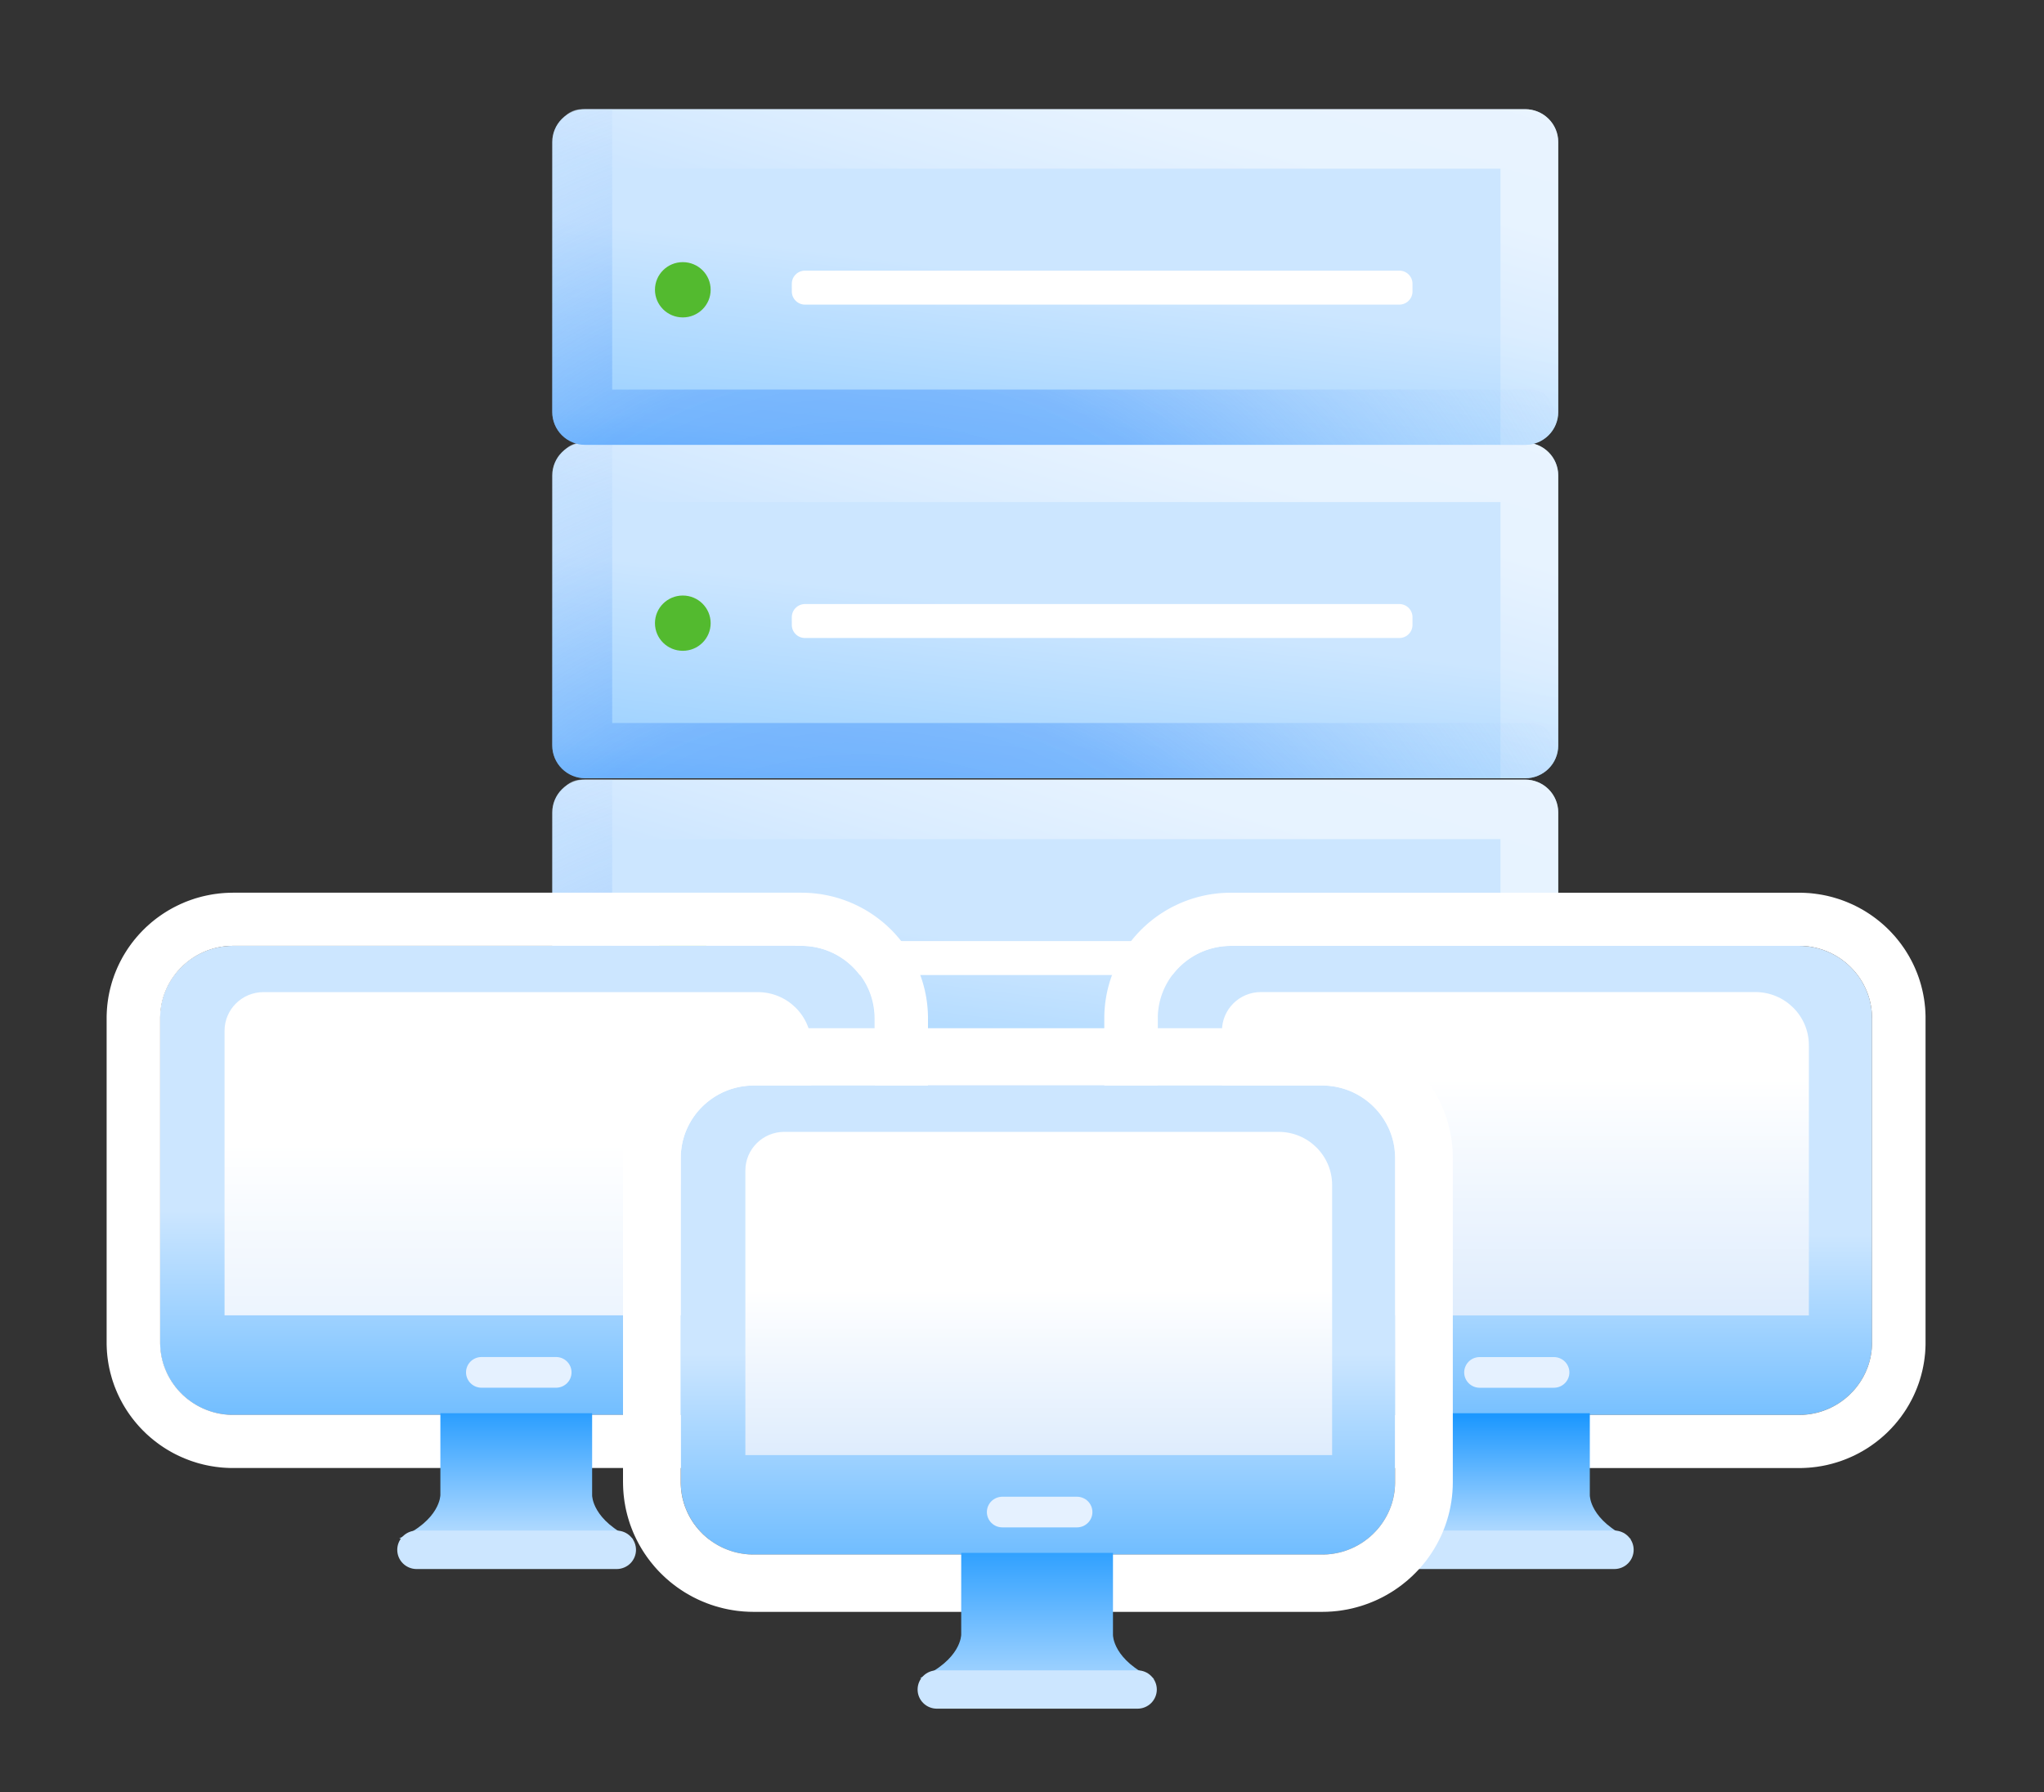 <svg width="65" height="57" viewBox="0 0 65 57" fill="none" xmlns="http://www.w3.org/2000/svg">
<rect x="0" y="0" width="65" height="57" fill="#333333" stroke="none"/>
<path fill-rule="evenodd" clip-rule="evenodd" d="M49.553 25.837C49.553 25.561 49.442 25.296 49.245 25.1C49.049 24.905 48.782 24.795 48.504 24.795H18.612C18.334 24.795 18.067 24.905 17.87 25.1C17.673 25.296 17.563 25.561 17.562 25.837V34.428C17.563 34.705 17.673 34.97 17.87 35.165C18.067 35.36 18.334 35.47 18.612 35.47H48.504C48.782 35.47 49.049 35.36 49.245 35.165C49.442 34.97 49.553 34.705 49.553 34.428V25.837V25.837Z" fill="url(#paint0_linear_3990_23914)"/>
<path fill-rule="evenodd" clip-rule="evenodd" d="M47.716 35.47V26.687H18.5C18.305 26.686 18.119 26.61 17.981 26.473C17.843 26.336 17.766 26.151 17.766 25.957V25.524C17.766 25.331 17.843 25.145 17.981 25.009C18.119 24.872 18.305 24.795 18.5 24.795H48.5C48.755 24.795 49.002 24.888 49.193 25.055C49.385 25.222 49.508 25.453 49.541 25.704L49.543 25.717L49.544 25.73L49.545 25.744L49.546 25.757L49.547 25.77L49.548 25.783L49.549 25.797L49.549 25.81L49.549 25.823L49.55 25.837V34.428C49.549 34.705 49.439 34.97 49.242 35.165C49.045 35.36 48.778 35.47 48.5 35.47H47.716V35.47Z" fill="url(#paint1_linear_3990_23914)"/>
<path d="M21.713 31.417C22.203 31.417 22.599 31.023 22.599 30.538C22.599 30.053 22.203 29.659 21.713 29.659C21.224 29.659 20.828 30.053 20.828 30.538C20.828 31.023 21.224 31.417 21.713 31.417Z" fill="#53BA2F"/>
<path fill-rule="evenodd" clip-rule="evenodd" d="M44.918 30.346C44.918 30.235 44.874 30.13 44.795 30.051C44.717 29.973 44.61 29.929 44.498 29.929H25.599C25.488 29.929 25.381 29.973 25.303 30.051C25.224 30.13 25.18 30.235 25.18 30.346V30.593C25.18 30.704 25.224 30.81 25.303 30.888C25.381 30.966 25.488 31.01 25.599 31.01H44.498C44.61 31.01 44.717 30.966 44.795 30.888C44.874 30.81 44.918 30.704 44.918 30.593V30.346Z" fill="white"/>
<path fill-rule="evenodd" clip-rule="evenodd" d="M18.612 24.795H19.468V33.712H48.681C48.875 33.712 49.062 33.789 49.2 33.926C49.338 34.063 49.415 34.248 49.415 34.441V34.878C49.415 34.902 49.414 34.927 49.412 34.951C49.319 35.109 49.187 35.24 49.028 35.331C48.868 35.422 48.688 35.47 48.504 35.47H18.612C18.334 35.47 18.067 35.36 17.87 35.165C17.673 34.97 17.563 34.705 17.562 34.428V25.837C17.563 25.561 17.673 25.296 17.87 25.1C18.067 24.905 18.334 24.795 18.612 24.795V24.795Z" fill="url(#paint2_radial_3990_23914)"/>
<path fill-rule="evenodd" clip-rule="evenodd" d="M49.553 15.118C49.553 14.842 49.442 14.577 49.245 14.382C49.049 14.186 48.782 14.076 48.504 14.076H18.612C18.334 14.076 18.067 14.186 17.87 14.382C17.673 14.577 17.563 14.842 17.562 15.118V23.71C17.563 23.986 17.673 24.251 17.87 24.446C18.067 24.642 18.334 24.751 18.612 24.752H48.504C48.782 24.751 49.049 24.642 49.245 24.446C49.442 24.251 49.553 23.986 49.553 23.71V15.118Z" fill="url(#paint3_linear_3990_23914)"/>
<path fill-rule="evenodd" clip-rule="evenodd" d="M47.716 24.752V15.968H18.5C18.305 15.968 18.119 15.891 17.981 15.754C17.843 15.617 17.766 15.432 17.766 15.239V14.806C17.766 14.612 17.843 14.427 17.981 14.29C18.119 14.153 18.305 14.076 18.5 14.076H48.5C48.755 14.077 49.002 14.169 49.193 14.336C49.385 14.504 49.508 14.734 49.541 14.986L49.543 14.999L49.544 15.012L49.545 15.025L49.546 15.038L49.547 15.051L49.548 15.065L49.549 15.078L49.549 15.091L49.549 15.105L49.55 15.118V23.71C49.549 23.986 49.439 24.251 49.242 24.446C49.045 24.642 48.778 24.751 48.5 24.752H47.716V24.752Z" fill="url(#paint4_linear_3990_23914)"/>
<path d="M21.713 20.698C22.203 20.698 22.599 20.305 22.599 19.819C22.599 19.334 22.203 18.94 21.713 18.94C21.224 18.94 20.828 19.334 20.828 19.819C20.828 20.305 21.224 20.698 21.713 20.698Z" fill="#53BA2F"/>
<path fill-rule="evenodd" clip-rule="evenodd" d="M44.918 19.627C44.918 19.517 44.874 19.411 44.795 19.333C44.717 19.255 44.61 19.211 44.498 19.21H25.599C25.488 19.211 25.381 19.255 25.303 19.333C25.224 19.411 25.18 19.517 25.18 19.627V19.875C25.18 19.985 25.224 20.091 25.303 20.169C25.381 20.247 25.488 20.291 25.599 20.291H44.498C44.61 20.291 44.717 20.247 44.795 20.169C44.874 20.091 44.918 19.985 44.918 19.875V19.627V19.627Z" fill="white"/>
<path fill-rule="evenodd" clip-rule="evenodd" d="M18.612 14.076H19.468V22.994H48.681C48.875 22.994 49.062 23.07 49.2 23.207C49.338 23.344 49.415 23.529 49.415 23.723V24.159C49.415 24.184 49.414 24.208 49.412 24.232C49.319 24.39 49.187 24.521 49.028 24.612C48.868 24.704 48.688 24.752 48.504 24.752H18.612C18.334 24.751 18.067 24.642 17.87 24.446C17.673 24.251 17.563 23.986 17.562 23.71V15.118C17.563 14.842 17.673 14.577 17.87 14.382C18.067 14.186 18.334 14.077 18.612 14.076V14.076Z" fill="url(#paint5_radial_3990_23914)"/>
<path fill-rule="evenodd" clip-rule="evenodd" d="M49.553 4.515C49.553 4.238 49.442 3.973 49.245 3.778C49.049 3.583 48.782 3.473 48.504 3.473H18.612C18.334 3.473 18.067 3.583 17.87 3.778C17.673 3.973 17.563 4.238 17.562 4.515V13.106C17.563 13.382 17.673 13.647 17.87 13.843C18.067 14.038 18.334 14.148 18.612 14.148H48.504C48.782 14.148 49.049 14.038 49.245 13.843C49.442 13.647 49.553 13.382 49.553 13.106V4.515Z" fill="url(#paint6_linear_3990_23914)"/>
<path fill-rule="evenodd" clip-rule="evenodd" d="M47.716 14.148V5.364H18.5C18.305 5.364 18.119 5.287 17.981 5.151C17.843 5.014 17.766 4.828 17.766 4.635V4.202C17.766 4.009 17.843 3.823 17.981 3.686C18.119 3.55 18.305 3.473 18.5 3.473H48.5C48.755 3.473 49.002 3.565 49.193 3.733C49.385 3.9 49.508 4.131 49.541 4.382L49.543 4.395L49.544 4.408L49.545 4.421L49.546 4.434L49.547 4.448L49.548 4.461L49.549 4.474L49.549 4.488L49.549 4.501L49.55 4.515V13.106C49.549 13.382 49.439 13.647 49.242 13.843C49.045 14.038 48.778 14.148 48.5 14.148H47.716V14.148Z" fill="url(#paint7_linear_3990_23914)"/>
<path d="M21.713 10.095C22.203 10.095 22.599 9.701 22.599 9.216C22.599 8.73 22.203 8.337 21.713 8.337C21.224 8.337 20.828 8.73 20.828 9.216C20.828 9.701 21.224 10.095 21.713 10.095Z" fill="#53BA2F"/>
<path fill-rule="evenodd" clip-rule="evenodd" d="M44.918 9.024C44.918 8.913 44.874 8.807 44.795 8.729C44.717 8.651 44.61 8.607 44.498 8.607H25.599C25.488 8.607 25.381 8.651 25.303 8.729C25.224 8.807 25.18 8.913 25.18 9.024V9.271C25.18 9.381 25.224 9.487 25.303 9.565C25.381 9.644 25.488 9.688 25.599 9.688H44.498C44.61 9.688 44.717 9.644 44.795 9.565C44.874 9.487 44.918 9.381 44.918 9.271V9.024Z" fill="white"/>
<path fill-rule="evenodd" clip-rule="evenodd" d="M18.612 3.473H19.468V12.39H48.681C48.875 12.39 49.062 12.467 49.2 12.604C49.338 12.74 49.415 12.926 49.415 13.119V13.555C49.415 13.58 49.414 13.604 49.412 13.628C49.319 13.786 49.187 13.917 49.028 14.009C48.868 14.1 48.688 14.148 48.504 14.148H18.612C18.334 14.148 18.067 14.038 17.87 13.843C17.673 13.647 17.563 13.382 17.562 13.106V4.515C17.563 4.238 17.673 3.973 17.87 3.778C18.067 3.583 18.334 3.473 18.612 3.473V3.473Z" fill="url(#paint8_radial_3990_23914)"/>
<path fill-rule="evenodd" clip-rule="evenodd" d="M59.532 32.386C59.532 31.114 58.492 30.082 57.21 30.082H39.142C37.861 30.082 36.82 31.114 36.82 32.386V42.695C36.82 43.967 37.861 44.999 39.142 44.999H57.21C58.492 44.999 59.532 43.967 59.532 42.695V32.386Z" fill="url(#paint9_linear_3990_23914)"/>
<path fill-rule="evenodd" clip-rule="evenodd" d="M57.261 28.392L57.312 28.393L57.364 28.395L57.415 28.397L57.466 28.4L57.517 28.403L57.568 28.407L57.619 28.412L57.669 28.418L57.72 28.424L57.77 28.431L57.82 28.438L57.87 28.446L57.92 28.454L57.969 28.463L58.019 28.473L58.068 28.483L58.117 28.494L58.166 28.506L58.214 28.518L58.262 28.53L58.31 28.544L58.358 28.558L58.405 28.572L58.453 28.587L58.5 28.602L58.547 28.618L58.593 28.635L58.639 28.652L58.685 28.67L58.731 28.688L58.776 28.707L58.821 28.726L58.866 28.746L58.911 28.766L58.955 28.787L58.999 28.808L59.042 28.83L59.085 28.852L59.129 28.875L59.171 28.899L59.214 28.922L59.256 28.947L59.297 28.971L59.339 28.997L59.38 29.023L59.42 29.049L59.46 29.075L59.501 29.103L59.539 29.13L59.578 29.158L59.618 29.187L59.657 29.216L59.694 29.245L59.732 29.275L59.769 29.305L59.806 29.335L59.843 29.367L59.88 29.398L59.915 29.43L59.951 29.463L59.986 29.495L60.02 29.528L60.054 29.562L60.089 29.596L60.121 29.63L60.155 29.665L60.187 29.701L60.219 29.736L60.252 29.772L60.283 29.808L60.313 29.845L60.344 29.882L60.374 29.92L60.403 29.957L60.433 29.996L60.462 30.034L60.489 30.073L60.517 30.112L60.545 30.152L60.572 30.192L60.598 30.232L60.624 30.273L60.649 30.314L60.674 30.355L60.699 30.397L60.723 30.439L60.746 30.482L60.769 30.524L60.792 30.567L60.814 30.61L60.835 30.653L60.856 30.697L60.877 30.742L60.897 30.787L60.916 30.831L60.935 30.877L60.953 30.921L60.971 30.966L60.988 31.012L61.005 31.059L61.022 31.106L61.037 31.153L61.052 31.199L61.066 31.246L61.08 31.293L61.094 31.342L61.106 31.39L61.118 31.437L61.13 31.485L61.141 31.535L61.151 31.583L61.161 31.631L61.17 31.681L61.179 31.731L61.187 31.78L61.194 31.83L61.201 31.88L61.207 31.93L61.212 31.98L61.218 32.031L61.222 32.081L61.225 32.131L61.228 32.182L61.23 32.233L61.232 32.284L61.233 32.336L61.233 32.381V42.7L61.233 42.745L61.232 42.797L61.23 42.848L61.228 42.899L61.225 42.95L61.222 43L61.218 43.051L61.212 43.102L61.207 43.151L61.201 43.201L61.194 43.251L61.187 43.301L61.179 43.35L61.17 43.4L61.161 43.45L61.151 43.498L61.141 43.547L61.13 43.596L61.118 43.644L61.106 43.691L61.094 43.739L61.08 43.788L61.066 43.835L61.052 43.882L61.037 43.928L61.022 43.975L61.005 44.022L60.988 44.069L60.971 44.115L60.953 44.16L60.935 44.205L60.916 44.25L60.897 44.294L60.877 44.339L60.856 44.384L60.835 44.428L60.814 44.471L60.792 44.514L60.769 44.557L60.746 44.599L60.723 44.642L60.699 44.684L60.674 44.726L60.649 44.767L60.624 44.809L60.598 44.849L60.572 44.889L60.545 44.929L60.517 44.969L60.489 45.008L60.462 45.047L60.433 45.086L60.403 45.124L60.374 45.161L60.344 45.199L60.313 45.236L60.283 45.272L60.252 45.309L60.219 45.345L60.187 45.38L60.155 45.416L60.121 45.451L60.089 45.484L60.054 45.519L60.02 45.553L59.986 45.586L59.951 45.618L59.915 45.651L59.88 45.682L59.843 45.714L59.806 45.746L59.769 45.776L59.732 45.806L59.694 45.836L59.657 45.865L59.618 45.894L59.578 45.923L59.539 45.951L59.501 45.978L59.46 46.006L59.42 46.033L59.38 46.059L59.339 46.084L59.297 46.11L59.256 46.134L59.214 46.159L59.171 46.182L59.129 46.206L59.085 46.229L59.042 46.251L58.999 46.273L58.955 46.294L58.911 46.315L58.866 46.335L58.821 46.355L58.776 46.374L58.731 46.393L58.685 46.411L58.639 46.429L58.593 46.446L58.547 46.463L58.5 46.479L58.453 46.494L58.405 46.509L58.358 46.523L58.31 46.537L58.262 46.551L58.214 46.563L58.166 46.575L58.117 46.587L58.068 46.598L58.019 46.608L57.969 46.618L57.92 46.627L57.87 46.635L57.82 46.643L57.77 46.651L57.72 46.657L57.669 46.663L57.619 46.669L57.568 46.673L57.517 46.678L57.466 46.681L57.415 46.684L57.364 46.686L57.312 46.688L57.261 46.689L57.215 46.689H39.136L39.09 46.689L39.038 46.688L38.986 46.686L38.935 46.684L38.884 46.681L38.833 46.678L38.782 46.673L38.732 46.669L38.681 46.663L38.63 46.657L38.58 46.651L38.53 46.643L38.48 46.635L38.431 46.627L38.381 46.618L38.332 46.608L38.282 46.598L38.234 46.587L38.185 46.575L38.137 46.563L38.089 46.551L38.04 46.537L37.992 46.523L37.945 46.509L37.898 46.494L37.851 46.479L37.804 46.463L37.758 46.446L37.711 46.429L37.665 46.411L37.619 46.393L37.574 46.374L37.529 46.355L37.484 46.335L37.44 46.315L37.396 46.294L37.352 46.273L37.308 46.251L37.265 46.229L37.222 46.206L37.179 46.182L37.137 46.159L37.095 46.134L37.053 46.11L37.012 46.084L36.971 46.059L36.93 46.032L36.89 46.006L36.85 45.979L36.811 45.951L36.771 45.923L36.732 45.894L36.694 45.866L36.656 45.836L36.618 45.806L36.581 45.776L36.544 45.746L36.507 45.714L36.471 45.682L36.435 45.651L36.4 45.618L36.365 45.586L36.331 45.553L36.296 45.519L36.262 45.484L36.229 45.451L36.196 45.416L36.163 45.38L36.131 45.345L36.099 45.309L36.068 45.272L36.037 45.236L36.007 45.199L35.976 45.161L35.947 45.124L35.918 45.086L35.889 45.047L35.861 45.008L35.833 44.969L35.806 44.93L35.779 44.889L35.752 44.849L35.727 44.809L35.701 44.767L35.676 44.726L35.652 44.684L35.628 44.642L35.604 44.599L35.581 44.557L35.559 44.514L35.537 44.471L35.515 44.427L35.494 44.383L35.474 44.34L35.454 44.295L35.434 44.25L35.415 44.205L35.397 44.16L35.38 44.115L35.362 44.069L35.345 44.021L35.329 43.975L35.314 43.929L35.298 43.882L35.284 43.835L35.27 43.787L35.257 43.739L35.244 43.692L35.232 43.644L35.22 43.596L35.209 43.547L35.199 43.498L35.189 43.448L35.18 43.399L35.172 43.351L35.164 43.302L35.156 43.251L35.149 43.201L35.143 43.151L35.138 43.102L35.133 43.051L35.129 43L35.125 42.95L35.122 42.899L35.12 42.848L35.118 42.797L35.117 42.745L35.117 42.7V32.381L35.117 32.336L35.118 32.284L35.12 32.233L35.122 32.182L35.125 32.131L35.129 32.081L35.133 32.031L35.138 31.98L35.143 31.93L35.149 31.88L35.156 31.83L35.164 31.779L35.172 31.73L35.18 31.682L35.189 31.633L35.199 31.583L35.209 31.535L35.22 31.485L35.232 31.437L35.244 31.389L35.257 31.342L35.27 31.294L35.284 31.246L35.298 31.199L35.314 31.152L35.329 31.106L35.345 31.06L35.362 31.012L35.38 30.966L35.397 30.921L35.415 30.877L35.434 30.831L35.454 30.785L35.474 30.741L35.494 30.698L35.515 30.654L35.537 30.61L35.559 30.567L35.581 30.524L35.604 30.482L35.628 30.439L35.652 30.397L35.676 30.355L35.701 30.314L35.727 30.273L35.752 30.232L35.779 30.192L35.806 30.151L35.833 30.112L35.861 30.073L35.889 30.034L35.918 29.996L35.947 29.957L35.976 29.92L36.007 29.882L36.037 29.845L36.068 29.808L36.099 29.772L36.131 29.736L36.163 29.701L36.196 29.665L36.229 29.63L36.262 29.596L36.296 29.562L36.331 29.528L36.365 29.495L36.4 29.463L36.435 29.43L36.471 29.398L36.507 29.367L36.544 29.335L36.581 29.305L36.618 29.275L36.656 29.245L36.694 29.215L36.732 29.187L36.771 29.158L36.811 29.13L36.85 29.102L36.89 29.075L36.93 29.049L36.971 29.023L37.012 28.997L37.053 28.971L37.095 28.947L37.137 28.922L37.179 28.899L37.222 28.875L37.265 28.852L37.308 28.83L37.352 28.808L37.396 28.787L37.44 28.766L37.484 28.746L37.529 28.726L37.574 28.707L37.619 28.688L37.665 28.67L37.711 28.652L37.758 28.635L37.804 28.618L37.851 28.602L37.898 28.587L37.945 28.572L37.992 28.558L38.04 28.544L38.089 28.53L38.137 28.518L38.185 28.506L38.234 28.494L38.282 28.483L38.332 28.473L38.381 28.463L38.431 28.454L38.48 28.446L38.53 28.438L38.58 28.431L38.63 28.424L38.681 28.418L38.732 28.412L38.782 28.407L38.833 28.403L38.884 28.4L38.935 28.397L38.986 28.395L39.038 28.393L39.09 28.392L39.136 28.392H57.215L57.261 28.392V28.392ZM39.141 30.082L39.111 30.082L39.081 30.083L39.051 30.084L39.022 30.085L38.992 30.087L38.963 30.089L38.933 30.091L38.904 30.094L38.875 30.097L38.846 30.1L38.816 30.104L38.788 30.108L38.759 30.113L38.73 30.118L38.702 30.123L38.673 30.129L38.645 30.135L38.617 30.141L38.589 30.148L38.561 30.154L38.533 30.162L38.506 30.169L38.478 30.177L38.451 30.186L38.424 30.194L38.397 30.203L38.37 30.212L38.343 30.222L38.317 30.232L38.29 30.242L38.264 30.252L38.238 30.263L38.212 30.274L38.186 30.286L38.16 30.297L38.135 30.309L38.11 30.322L38.085 30.334L38.06 30.347L38.035 30.36L38.01 30.374L37.986 30.387L37.962 30.401L37.938 30.416L37.914 30.43L37.89 30.445L37.867 30.46L37.843 30.476L37.82 30.491L37.797 30.507L37.775 30.523L37.752 30.54L37.73 30.557L37.708 30.574L37.686 30.591L37.665 30.608L37.643 30.626L37.622 30.644L37.601 30.662L37.581 30.681L37.56 30.7L37.54 30.719L37.52 30.738L37.5 30.757L37.48 30.777L37.461 30.797L37.442 30.817L37.423 30.837L37.404 30.858L37.386 30.879L37.368 30.9L37.35 30.921L37.332 30.942L37.315 30.964L37.298 30.986L37.281 31.008L37.264 31.03L37.248 31.053L37.232 31.076L37.216 31.098L37.201 31.121L37.185 31.145L37.171 31.168L37.156 31.192L37.142 31.216L37.127 31.24L37.114 31.264L37.1 31.288L37.087 31.313L37.074 31.338L37.061 31.363L37.049 31.388L37.036 31.413L37.025 31.438L37.013 31.464L37.002 31.49L36.991 31.516L36.981 31.542L36.971 31.568L36.961 31.594L36.951 31.621L36.942 31.648L36.933 31.674L36.924 31.701L36.916 31.729L36.908 31.756L36.9 31.783L36.893 31.811L36.886 31.838L36.879 31.866L36.873 31.894L36.867 31.922L36.861 31.95L36.856 31.979L36.851 32.007L36.846 32.036L36.842 32.064L36.838 32.093L36.835 32.122L36.832 32.151L36.829 32.18L36.826 32.209L36.824 32.239L36.823 32.268L36.821 32.297L36.82 32.327L36.82 32.357L36.82 32.386V42.695L36.82 42.724L36.82 42.754L36.821 42.784L36.823 42.813L36.824 42.843L36.826 42.872L36.829 42.901L36.832 42.93L36.835 42.959L36.838 42.988L36.842 43.017L36.846 43.045L36.851 43.074L36.856 43.102L36.861 43.131L36.867 43.159L36.873 43.187L36.879 43.215L36.886 43.243L36.893 43.27L36.9 43.298L36.908 43.325L36.916 43.353L36.924 43.38L36.933 43.407L36.942 43.433L36.951 43.46L36.961 43.487L36.971 43.513L36.981 43.539L36.991 43.565L37.002 43.591L37.013 43.617L37.025 43.643L37.036 43.668L37.049 43.693L37.061 43.718L37.074 43.743L37.087 43.768L37.1 43.793L37.114 43.817L37.127 43.841L37.142 43.865L37.156 43.889L37.171 43.913L37.185 43.936L37.201 43.96L37.216 43.983L37.232 44.006L37.248 44.028L37.264 44.051L37.281 44.073L37.298 44.095L37.315 44.117L37.332 44.139L37.35 44.16L37.368 44.181L37.386 44.203L37.404 44.223L37.423 44.244L37.442 44.264L37.461 44.284L37.48 44.304L37.5 44.324L37.52 44.343L37.54 44.363L37.56 44.382L37.581 44.4L37.601 44.419L37.622 44.437L37.643 44.455L37.665 44.473L37.686 44.49L37.708 44.508L37.73 44.524L37.752 44.541L37.775 44.558L37.797 44.574L37.82 44.59L37.843 44.605L37.867 44.621L37.89 44.636L37.914 44.651L37.938 44.665L37.962 44.68L37.986 44.694L38.01 44.707L38.035 44.721L38.06 44.734L38.085 44.747L38.11 44.759L38.135 44.772L38.16 44.784L38.186 44.796L38.212 44.807L38.238 44.818L38.264 44.829L38.29 44.839L38.317 44.849L38.343 44.859L38.37 44.869L38.397 44.878L38.424 44.887L38.451 44.896L38.478 44.904L38.506 44.912L38.533 44.919L38.561 44.927L38.589 44.934L38.617 44.94L38.645 44.946L38.673 44.952L38.702 44.958L38.73 44.963L38.759 44.968L38.788 44.973L38.816 44.977L38.846 44.981L38.875 44.984L38.904 44.987L38.933 44.99L38.963 44.992L38.992 44.995L39.022 44.996L39.051 44.998L39.081 44.998L39.111 44.999L39.141 44.999H57.209L57.239 44.999L57.269 44.998L57.299 44.998L57.329 44.996L57.358 44.995L57.388 44.992L57.417 44.99L57.447 44.987L57.476 44.984L57.505 44.981L57.534 44.977L57.563 44.973L57.592 44.968L57.62 44.963L57.649 44.958L57.677 44.952L57.705 44.946L57.733 44.94L57.761 44.934L57.789 44.927L57.817 44.919L57.845 44.912L57.872 44.904L57.899 44.896L57.927 44.887L57.954 44.878L57.981 44.869L58.007 44.859L58.034 44.849L58.06 44.839L58.087 44.829L58.113 44.818L58.139 44.807L58.164 44.796L58.19 44.784L58.216 44.772L58.241 44.759L58.266 44.747L58.291 44.734L58.316 44.721L58.34 44.707L58.365 44.694L58.389 44.68L58.413 44.665L58.437 44.651L58.46 44.636L58.484 44.621L58.507 44.605L58.53 44.59L58.553 44.574L58.575 44.558L58.598 44.541L58.62 44.524L58.642 44.508L58.664 44.49L58.686 44.473L58.707 44.455L58.728 44.437L58.749 44.419L58.77 44.4L58.791 44.382L58.811 44.363L58.831 44.343L58.851 44.324L58.87 44.304L58.889 44.284L58.909 44.264L58.928 44.244L58.946 44.223L58.964 44.203L58.983 44.181L59.001 44.16L59.018 44.139L59.035 44.117L59.053 44.095L59.069 44.073L59.086 44.051L59.102 44.028L59.118 44.006L59.134 43.983L59.15 43.96L59.165 43.936L59.18 43.913L59.195 43.889L59.209 43.865L59.223 43.841L59.237 43.817L59.251 43.793L59.264 43.768L59.277 43.743L59.289 43.718L59.302 43.693L59.314 43.668L59.326 43.643L59.337 43.617L59.348 43.591L59.359 43.565L59.37 43.539L59.38 43.513L59.39 43.487L59.4 43.46L59.409 43.433L59.418 43.407L59.426 43.38L59.435 43.353L59.443 43.325L59.45 43.298L59.458 43.27L59.465 43.243L59.471 43.215L59.478 43.187L59.484 43.159L59.489 43.131L59.495 43.102L59.499 43.074L59.504 43.045L59.508 43.017L59.512 42.988L59.516 42.959L59.519 42.93L59.522 42.901L59.524 42.872L59.526 42.843L59.528 42.813L59.529 42.784L59.53 42.754L59.531 42.724L59.531 42.695V32.386L59.531 32.357L59.53 32.327L59.529 32.297L59.528 32.268L59.526 32.239L59.524 32.209L59.522 32.18L59.519 32.151L59.516 32.122L59.512 32.093L59.508 32.064L59.504 32.036L59.499 32.007L59.495 31.979L59.489 31.95L59.484 31.922L59.478 31.894L59.471 31.866L59.465 31.838L59.458 31.811L59.45 31.783L59.443 31.756L59.435 31.729L59.426 31.701L59.418 31.674L59.409 31.648L59.4 31.621L59.39 31.594L59.38 31.568L59.37 31.542L59.359 31.516L59.348 31.49L59.337 31.464L59.326 31.438L59.314 31.413L59.302 31.388L59.289 31.363L59.277 31.338L59.264 31.313L59.251 31.288L59.237 31.264L59.223 31.24L59.209 31.216L59.195 31.192L59.18 31.168L59.165 31.145L59.15 31.121L59.134 31.098L59.118 31.076L59.102 31.053L59.086 31.03L59.069 31.008L59.053 30.986L59.035 30.964L59.018 30.942L59.001 30.921L58.983 30.9L58.964 30.879L58.946 30.858L58.928 30.837L58.909 30.817L58.889 30.797L58.87 30.777L58.851 30.757L58.831 30.738L58.811 30.719L58.791 30.7L58.77 30.681L58.749 30.662L58.728 30.644L58.707 30.626L58.686 30.608L58.664 30.591L58.642 30.574L58.62 30.557L58.598 30.54L58.575 30.523L58.553 30.507L58.53 30.491L58.507 30.476L58.484 30.46L58.46 30.445L58.437 30.43L58.413 30.416L58.389 30.401L58.365 30.387L58.34 30.374L58.316 30.36L58.291 30.347L58.266 30.334L58.241 30.322L58.216 30.309L58.19 30.297L58.164 30.286L58.139 30.274L58.113 30.263L58.087 30.252L58.06 30.242L58.034 30.232L58.007 30.222L57.981 30.212L57.954 30.203L57.927 30.194L57.899 30.186L57.872 30.177L57.845 30.169L57.817 30.162L57.789 30.154L57.761 30.148L57.733 30.141L57.705 30.135L57.677 30.129L57.649 30.123L57.62 30.118L57.592 30.113L57.563 30.108L57.534 30.104L57.505 30.1L57.476 30.097L57.447 30.094L57.417 30.091L57.388 30.089L57.358 30.087L57.329 30.085L57.299 30.084L57.269 30.083L57.239 30.082L57.209 30.082H39.141V30.082Z" fill="white"/>
<path fill-rule="evenodd" clip-rule="evenodd" d="M57.523 33.241C57.523 32.308 56.76 31.551 55.82 31.551H40.097C39.414 31.551 38.859 32.102 38.859 32.78V41.835H57.523V33.241Z" fill="url(#paint10_linear_3990_23914)"/>
<path fill-rule="evenodd" clip-rule="evenodd" d="M49.907 43.648C49.907 43.519 49.855 43.395 49.763 43.303C49.671 43.212 49.546 43.16 49.416 43.16H47.041C46.913 43.163 46.791 43.216 46.702 43.307C46.613 43.398 46.562 43.52 46.562 43.648C46.562 43.775 46.613 43.897 46.702 43.988C46.791 44.079 46.913 44.132 47.041 44.135H49.416C49.546 44.135 49.671 44.084 49.763 43.992C49.855 43.901 49.907 43.777 49.907 43.648V43.648Z" fill="#E5F1FF"/>
<path fill-rule="evenodd" clip-rule="evenodd" d="M45.731 44.945H50.557V47.558C50.557 47.558 50.548 48.356 51.866 48.946C51.259 49.082 47.285 48.946 47.285 48.946V48.925C47.237 48.928 45.022 49.06 44.422 48.925C45.739 48.339 45.731 47.545 45.731 47.545V44.945V44.945Z" fill="url(#paint11_linear_3990_23914)"/>
<path fill-rule="evenodd" clip-rule="evenodd" d="M51.951 49.288C51.951 49.126 51.886 48.971 51.771 48.856C51.656 48.741 51.499 48.677 51.336 48.677H44.959C44.796 48.677 44.639 48.741 44.524 48.856C44.409 48.971 44.344 49.126 44.344 49.288V49.29C44.344 49.452 44.409 49.608 44.524 49.722C44.639 49.837 44.796 49.901 44.959 49.901H51.336C51.499 49.901 51.656 49.837 51.771 49.722C51.886 49.608 51.951 49.452 51.951 49.29V49.288Z" fill="#CCE6FF"/>
<path fill-rule="evenodd" clip-rule="evenodd" d="M28.48 33.227C28.48 31.955 27.44 30.922 26.159 30.922H8.087C6.806 30.922 5.766 31.955 5.766 33.227V43.535C5.766 44.807 6.806 45.839 8.087 45.839H26.159C27.44 45.839 28.48 44.807 28.48 43.535V33.227V33.227Z" fill="#CCE6FF" fill-opacity="0.259"/>
<path fill-rule="evenodd" clip-rule="evenodd" d="M27.8 32.386C27.8 31.114 26.76 30.081 25.479 30.081H7.407C6.126 30.081 5.086 31.114 5.086 32.386V42.694C5.086 43.966 6.126 44.998 7.407 44.998H25.479C26.76 44.998 27.8 43.966 27.8 42.694V32.386Z" fill="url(#paint12_linear_3990_23914)"/>
<path fill-rule="evenodd" clip-rule="evenodd" d="M25.538 28.392L25.589 28.393L25.641 28.394L25.692 28.397L25.743 28.399L25.794 28.403L25.845 28.407L25.895 28.412L25.946 28.417L25.997 28.424L26.047 28.43L26.097 28.437L26.147 28.445L26.197 28.454L26.246 28.463L26.296 28.473L26.345 28.483L26.393 28.494L26.442 28.505L26.491 28.517L26.539 28.53L26.587 28.543L26.635 28.557L26.682 28.571L26.729 28.586L26.776 28.602L26.823 28.618L26.87 28.634L26.916 28.652L26.962 28.669L27.008 28.687L27.053 28.706L27.098 28.726L27.143 28.745L27.187 28.766L27.231 28.786L27.276 28.808L27.319 28.83L27.363 28.852L27.405 28.875L27.448 28.898L27.491 28.922L27.532 28.946L27.574 28.971L27.615 28.996L27.656 29.022L27.697 29.048L27.737 29.075L27.777 29.102L27.817 29.13L27.855 29.158L27.894 29.186L27.933 29.215L27.971 29.245L28.009 29.275L28.046 29.304L28.083 29.335L28.12 29.366L28.156 29.398L28.192 29.43L28.227 29.462L28.262 29.495L28.297 29.528L28.331 29.562L28.365 29.595L28.398 29.63L28.432 29.665L28.464 29.7L28.496 29.735L28.528 29.772L28.559 29.808L28.59 29.845L28.62 29.881L28.65 29.919L28.681 29.957L28.709 29.995L28.738 30.033L28.767 30.073L28.794 30.112L28.821 30.151L28.849 30.192L28.875 30.232L28.9 30.272L28.926 30.313L28.951 30.355L28.976 30.396L29 30.439L29.023 30.481L29.046 30.523L29.068 30.566L29.09 30.61L29.112 30.654L29.133 30.698L29.154 30.742L29.174 30.786L29.193 30.831L29.212 30.875L29.23 30.921L29.248 30.967L29.265 31.012L29.282 31.058L29.298 31.105L29.314 31.152L29.329 31.199L29.343 31.245L29.357 31.292L29.37 31.341L29.383 31.389L29.395 31.436L29.407 31.485L29.418 31.534L29.428 31.584L29.438 31.632L29.447 31.681L29.456 31.73L29.463 31.779L29.471 31.829L29.478 31.879L29.484 31.929L29.489 31.98L29.494 32.03L29.498 32.08L29.502 32.131L29.505 32.182L29.507 32.233L29.509 32.284L29.51 32.334L29.51 32.38V42.7L29.51 42.745L29.509 42.795L29.507 42.846L29.505 42.898L29.502 42.949L29.498 43L29.494 43.05L29.489 43.1L29.484 43.151L29.478 43.2L29.471 43.251L29.463 43.301L29.456 43.349L29.447 43.399L29.438 43.448L29.428 43.496L29.418 43.546L29.407 43.595L29.395 43.643L29.383 43.69L29.37 43.739L29.357 43.788L29.343 43.834L29.329 43.881L29.314 43.928L29.298 43.974L29.282 44.022L29.265 44.068L29.248 44.113L29.23 44.159L29.212 44.205L29.193 44.249L29.174 44.294L29.154 44.338L29.133 44.382L29.112 44.426L29.09 44.47L29.068 44.514L29.046 44.557L29.023 44.599L29 44.641L28.976 44.683L28.951 44.725L28.926 44.767L28.9 44.808L28.875 44.848L28.849 44.888L28.821 44.928L28.794 44.968L28.767 45.007L28.738 45.047L28.709 45.085L28.681 45.122L28.65 45.161L28.62 45.198L28.59 45.235L28.559 45.272L28.528 45.308L28.496 45.345L28.464 45.38L28.432 45.414L28.399 45.45L28.365 45.484L28.331 45.518L28.297 45.552L28.262 45.585L28.227 45.618L28.192 45.65L28.156 45.682L28.12 45.713L28.083 45.745L28.046 45.775L28.009 45.805L27.971 45.835L27.933 45.865L27.894 45.894L27.855 45.922L27.817 45.95L27.777 45.978L27.737 46.005L27.697 46.032L27.656 46.058L27.615 46.084L27.574 46.109L27.532 46.133L27.491 46.158L27.448 46.182L27.405 46.205L27.363 46.228L27.319 46.25L27.276 46.272L27.231 46.293L27.187 46.314L27.143 46.334L27.098 46.354L27.053 46.373L27.008 46.392L26.962 46.41L26.916 46.428L26.87 46.445L26.823 46.462L26.776 46.478L26.729 46.493L26.682 46.508L26.635 46.523L26.587 46.536L26.539 46.55L26.491 46.562L26.442 46.575L26.393 46.586L26.345 46.597L26.296 46.607L26.246 46.617L26.197 46.626L26.147 46.635L26.097 46.642L26.047 46.65L25.997 46.656L25.946 46.662L25.896 46.668L25.845 46.673L25.794 46.677L25.743 46.68L25.692 46.683L25.641 46.685L25.589 46.687L25.538 46.688L25.492 46.688H7.409L7.363 46.688L7.312 46.687L7.26 46.685L7.209 46.683L7.158 46.68L7.107 46.677L7.056 46.673L7.005 46.668L6.954 46.662L6.904 46.656L6.854 46.65L6.804 46.642L6.754 46.634L6.704 46.626L6.655 46.617L6.605 46.607L6.556 46.597L6.507 46.586L6.459 46.575L6.41 46.562L6.362 46.55L6.314 46.537L6.266 46.523L6.218 46.508L6.171 46.493L6.124 46.478L6.077 46.462L6.031 46.445L5.985 46.428L5.939 46.41L5.893 46.392L5.848 46.373L5.803 46.354L5.758 46.334L5.713 46.314L5.669 46.293L5.625 46.272L5.581 46.25L5.538 46.228L5.495 46.205L5.453 46.182L5.411 46.158L5.368 46.133L5.327 46.109L5.286 46.084L5.245 46.058L5.204 46.032L5.164 46.005L5.124 45.978L5.084 45.95L5.045 45.922L5.006 45.893L4.967 45.864L4.93 45.835L4.892 45.806L4.855 45.775L4.817 45.744L4.78 45.713L4.745 45.682L4.709 45.65L4.673 45.618L4.638 45.585L4.604 45.552L4.57 45.518L4.535 45.484L4.503 45.45L4.469 45.415L4.437 45.38L4.404 45.344L4.373 45.308L4.341 45.272L4.311 45.235L4.28 45.198L4.25 45.16L4.221 45.123L4.191 45.085L4.163 45.046L4.134 45.007L4.107 44.968L4.079 44.928L4.053 44.889L4.026 44.848L4 44.807L3.975 44.767L3.95 44.725L3.925 44.683L3.901 44.641L3.878 44.599L3.855 44.556L3.832 44.513L3.81 44.47L3.789 44.427L3.768 44.383L3.747 44.338L3.727 44.294L3.708 44.249L3.689 44.204L3.671 44.159L3.653 44.114L3.635 44.067L3.619 44.021L3.603 43.975L3.587 43.929L3.572 43.881L3.557 43.833L3.544 43.786L3.531 43.739L3.518 43.691L3.505 43.642L3.494 43.594L3.483 43.546L3.472 43.497L3.463 43.449L3.453 43.399L3.445 43.349L3.437 43.3L3.43 43.25L3.423 43.2L3.417 43.151L3.411 43.101L3.407 43.05L3.402 42.999L3.399 42.949L3.396 42.898L3.394 42.847L3.392 42.796L3.391 42.745L3.391 42.699V32.381L3.391 32.335L3.392 32.283L3.394 32.233L3.396 32.182L3.399 32.131L3.402 32.081L3.407 32.03L3.411 31.979L3.417 31.929L3.423 31.879L3.43 31.83L3.437 31.78L3.445 31.73L3.453 31.681L3.463 31.631L3.472 31.583L3.483 31.534L3.494 31.486L3.505 31.438L3.518 31.388L3.531 31.34L3.544 31.293L3.557 31.246L3.572 31.199L3.587 31.151L3.603 31.105L3.619 31.059L3.635 31.013L3.653 30.966L3.671 30.921L3.689 30.876L3.708 30.831L3.727 30.786L3.747 30.742L3.768 30.697L3.789 30.653L3.81 30.61L3.832 30.567L3.855 30.524L3.878 30.48L3.901 30.438L3.925 30.396L3.95 30.355L3.975 30.313L4 30.273L4.026 30.232L4.053 30.191L4.079 30.151L4.107 30.112L4.134 30.073L4.163 30.034L4.191 29.995L4.221 29.957L4.25 29.919L4.28 29.881L4.311 29.845L4.341 29.808L4.373 29.772L4.404 29.736L4.437 29.7L4.469 29.665L4.503 29.63L4.535 29.596L4.569 29.562L4.604 29.528L4.638 29.495L4.673 29.462L4.709 29.43L4.745 29.398L4.78 29.367L4.817 29.335L4.855 29.304L4.892 29.274L4.93 29.244L4.967 29.215L5.006 29.186L5.045 29.158L5.084 29.13L5.124 29.102L5.164 29.075L5.204 29.048L5.245 29.022L5.286 28.996L5.327 28.971L5.368 28.946L5.411 28.922L5.453 28.898L5.495 28.875L5.538 28.852L5.582 28.83L5.625 28.808L5.669 28.787L5.713 28.766L5.758 28.745L5.803 28.726L5.848 28.706L5.893 28.687L5.939 28.669L5.985 28.651L6.031 28.635L6.077 28.618L6.124 28.602L6.171 28.586L6.218 28.571L6.266 28.557L6.314 28.543L6.362 28.53L6.41 28.517L6.459 28.505L6.507 28.494L6.556 28.483L6.605 28.473L6.655 28.463L6.704 28.454L6.754 28.445L6.804 28.437L6.854 28.43L6.904 28.424L6.954 28.417L7.005 28.412L7.056 28.407L7.107 28.403L7.158 28.399L7.209 28.397L7.26 28.394L7.311 28.393L7.363 28.392L7.409 28.391H25.492L25.538 28.392V28.392ZM7.414 30.081L7.385 30.081L7.355 30.082L7.325 30.083L7.295 30.084L7.266 30.086L7.236 30.088L7.207 30.091L7.177 30.093L7.148 30.096L7.119 30.1L7.09 30.104L7.061 30.108L7.032 30.113L7.004 30.117L6.975 30.123L6.947 30.128L6.919 30.134L6.89 30.14L6.863 30.147L6.835 30.154L6.807 30.161L6.779 30.169L6.752 30.177L6.725 30.185L6.697 30.194L6.67 30.203L6.643 30.212L6.617 30.221L6.59 30.231L6.564 30.241L6.537 30.252L6.511 30.263L6.485 30.274L6.46 30.285L6.434 30.297L6.408 30.309L6.383 30.321L6.358 30.334L6.333 30.347L6.308 30.36L6.284 30.373L6.259 30.387L6.235 30.401L6.211 30.415L6.187 30.43L6.164 30.445L6.14 30.46L6.117 30.475L6.094 30.491L6.071 30.507L6.048 30.523L6.026 30.54L6.004 30.556L5.982 30.573L5.96 30.59L5.938 30.608L5.917 30.626L5.896 30.644L5.875 30.662L5.854 30.68L5.833 30.699L5.813 30.718L5.793 30.737L5.773 30.757L5.754 30.776L5.734 30.796L5.715 30.816L5.696 30.837L5.678 30.857L5.659 30.878L5.641 30.899L5.623 30.92L5.606 30.942L5.588 30.964L5.571 30.985L5.555 31.008L5.538 31.03L5.522 31.052L5.506 31.075L5.49 31.098L5.474 31.121L5.459 31.144L5.444 31.168L5.429 31.191L5.415 31.215L5.401 31.239L5.387 31.264L5.373 31.288L5.36 31.312L5.347 31.337L5.334 31.362L5.322 31.387L5.31 31.413L5.298 31.438L5.287 31.463L5.276 31.489L5.265 31.515L5.254 31.541L5.244 31.567L5.234 31.594L5.224 31.62L5.215 31.647L5.206 31.674L5.197 31.701L5.189 31.728L5.181 31.755L5.173 31.783L5.166 31.81L5.159 31.838L5.153 31.866L5.146 31.894L5.14 31.922L5.135 31.95L5.129 31.978L5.124 32.007L5.12 32.035L5.116 32.064L5.112 32.093L5.108 32.122L5.105 32.15L5.102 32.18L5.1 32.209L5.098 32.238L5.096 32.267L5.095 32.297L5.094 32.327L5.093 32.356L5.093 32.386V42.694L5.093 42.724L5.094 42.753L5.095 42.783L5.096 42.812L5.098 42.842L5.1 42.871L5.102 42.9L5.105 42.929L5.108 42.958L5.112 42.987L5.116 43.016L5.12 43.044L5.124 43.073L5.129 43.102L5.135 43.13L5.14 43.158L5.146 43.186L5.153 43.214L5.159 43.242L5.166 43.269L5.173 43.297L5.181 43.324L5.189 43.352L5.197 43.379L5.206 43.406L5.215 43.433L5.224 43.459L5.234 43.486L5.244 43.512L5.254 43.538L5.265 43.565L5.276 43.59L5.287 43.616L5.298 43.642L5.31 43.667L5.322 43.693L5.334 43.718L5.347 43.742L5.36 43.767L5.373 43.792L5.387 43.816L5.401 43.84L5.415 43.864L5.429 43.888L5.444 43.912L5.459 43.936L5.474 43.959L5.49 43.982L5.506 44.005L5.522 44.028L5.538 44.05L5.555 44.072L5.571 44.094L5.588 44.116L5.606 44.138L5.623 44.159L5.641 44.181L5.659 44.202L5.678 44.222L5.696 44.243L5.715 44.263L5.734 44.283L5.754 44.303L5.773 44.323L5.793 44.342L5.813 44.362L5.833 44.381L5.854 44.399L5.875 44.418L5.896 44.436L5.917 44.454L5.938 44.472L5.96 44.489L5.982 44.507L6.004 44.524L6.026 44.54L6.048 44.557L6.071 44.573L6.094 44.589L6.117 44.605L6.14 44.62L6.164 44.635L6.187 44.65L6.211 44.664L6.235 44.679L6.259 44.693L6.284 44.707L6.308 44.72L6.333 44.733L6.358 44.746L6.383 44.759L6.408 44.771L6.434 44.783L6.46 44.795L6.485 44.806L6.511 44.817L6.537 44.828L6.564 44.838L6.59 44.849L6.617 44.858L6.643 44.868L6.67 44.877L6.697 44.886L6.725 44.895L6.752 44.903L6.779 44.911L6.807 44.918L6.835 44.926L6.863 44.933L6.89 44.939L6.919 44.946L6.947 44.952L6.975 44.957L7.004 44.962L7.032 44.967L7.061 44.972L7.09 44.976L7.119 44.98L7.148 44.983L7.177 44.986L7.207 44.989L7.236 44.992L7.266 44.994L7.295 44.995L7.325 44.997L7.355 44.998L7.385 44.998L7.414 44.998H25.486L25.516 44.998L25.546 44.998L25.576 44.997L25.606 44.995L25.635 44.994L25.665 44.992L25.694 44.989L25.723 44.986L25.753 44.983L25.782 44.98L25.811 44.976L25.84 44.972L25.868 44.967L25.897 44.962L25.925 44.957L25.954 44.952L25.982 44.946L26.01 44.939L26.038 44.933L26.066 44.926L26.094 44.918L26.121 44.911L26.149 44.903L26.176 44.895L26.203 44.886L26.23 44.877L26.257 44.868L26.284 44.858L26.311 44.849L26.337 44.838L26.363 44.828L26.39 44.817L26.416 44.806L26.441 44.795L26.467 44.783L26.492 44.771L26.518 44.759L26.543 44.746L26.568 44.733L26.592 44.72L26.617 44.707L26.641 44.693L26.666 44.679L26.69 44.664L26.713 44.65L26.737 44.635L26.76 44.62L26.784 44.605L26.807 44.589L26.83 44.573L26.852 44.557L26.875 44.54L26.897 44.524L26.919 44.507L26.941 44.489L26.963 44.472L26.984 44.454L27.005 44.436L27.026 44.418L27.047 44.399L27.067 44.381L27.087 44.362L27.108 44.342L27.127 44.323L27.147 44.303L27.166 44.283L27.185 44.263L27.204 44.243L27.223 44.222L27.241 44.202L27.259 44.181L27.277 44.159L27.295 44.138L27.312 44.116L27.329 44.094L27.346 44.072L27.363 44.05L27.379 44.028L27.395 44.005L27.411 43.982L27.426 43.959L27.442 43.936L27.457 43.912L27.471 43.888L27.486 43.864L27.5 43.84L27.514 43.816L27.527 43.792L27.541 43.767L27.553 43.742L27.566 43.718L27.578 43.693L27.591 43.667L27.602 43.642L27.614 43.616L27.625 43.59L27.636 43.565L27.646 43.538L27.657 43.512L27.667 43.486L27.676 43.459L27.686 43.433L27.695 43.406L27.703 43.379L27.712 43.352L27.72 43.324L27.727 43.297L27.735 43.269L27.741 43.242L27.748 43.214L27.755 43.186L27.76 43.158L27.766 43.13L27.771 43.102L27.776 43.073L27.781 43.044L27.785 43.016L27.789 42.987L27.793 42.958L27.796 42.929L27.798 42.9L27.801 42.871L27.803 42.842L27.805 42.812L27.806 42.783L27.807 42.753L27.807 42.724L27.808 42.694V32.386L27.807 32.356L27.807 32.327L27.806 32.297L27.805 32.267L27.803 32.238L27.801 32.209L27.798 32.18L27.796 32.15L27.793 32.122L27.789 32.093L27.785 32.064L27.781 32.035L27.776 32.007L27.771 31.978L27.766 31.95L27.76 31.922L27.755 31.894L27.748 31.866L27.741 31.838L27.735 31.81L27.727 31.783L27.72 31.755L27.712 31.728L27.703 31.701L27.695 31.674L27.686 31.647L27.676 31.62L27.667 31.594L27.657 31.567L27.646 31.541L27.636 31.515L27.625 31.489L27.614 31.463L27.602 31.438L27.591 31.413L27.578 31.387L27.566 31.362L27.553 31.337L27.541 31.312L27.527 31.288L27.514 31.264L27.5 31.239L27.486 31.215L27.471 31.191L27.457 31.168L27.442 31.144L27.426 31.121L27.411 31.098L27.395 31.075L27.379 31.052L27.363 31.03L27.346 31.008L27.329 30.985L27.312 30.964L27.295 30.942L27.277 30.92L27.259 30.899L27.241 30.878L27.223 30.857L27.204 30.837L27.185 30.816L27.166 30.796L27.147 30.776L27.127 30.757L27.108 30.737L27.087 30.718L27.067 30.699L27.047 30.68L27.026 30.662L27.005 30.644L26.984 30.626L26.963 30.608L26.941 30.59L26.919 30.573L26.897 30.556L26.875 30.54L26.852 30.523L26.83 30.507L26.807 30.491L26.784 30.475L26.76 30.46L26.737 30.445L26.713 30.43L26.69 30.415L26.666 30.401L26.641 30.387L26.617 30.373L26.592 30.36L26.568 30.347L26.543 30.334L26.518 30.321L26.492 30.309L26.467 30.297L26.441 30.285L26.416 30.274L26.39 30.263L26.363 30.252L26.337 30.241L26.311 30.231L26.284 30.221L26.257 30.212L26.23 30.203L26.203 30.194L26.176 30.185L26.149 30.177L26.121 30.169L26.094 30.161L26.066 30.154L26.038 30.147L26.01 30.14L25.982 30.134L25.954 30.128L25.925 30.123L25.897 30.117L25.868 30.113L25.84 30.108L25.811 30.104L25.782 30.1L25.753 30.096L25.723 30.093L25.694 30.091L25.665 30.088L25.635 30.086L25.606 30.084L25.576 30.083L25.546 30.082L25.516 30.081L25.486 30.081H7.414V30.081Z" fill="white"/>
<path fill-rule="evenodd" clip-rule="evenodd" d="M25.801 33.243C25.801 32.31 25.038 31.553 24.099 31.553H8.379C7.695 31.553 7.141 32.104 7.141 32.782V41.833H25.801V33.243V33.243Z" fill="url(#paint13_linear_3990_23914)"/>
<path fill-rule="evenodd" clip-rule="evenodd" d="M18.175 43.646C18.175 43.517 18.123 43.392 18.031 43.301C17.939 43.209 17.814 43.158 17.684 43.158H15.312C15.181 43.158 15.056 43.21 14.964 43.301C14.872 43.392 14.82 43.517 14.82 43.646C14.82 43.775 14.872 43.899 14.964 43.991C15.056 44.082 15.181 44.134 15.312 44.134H17.684C17.814 44.134 17.939 44.082 18.031 43.991C18.124 43.899 18.175 43.775 18.175 43.646Z" fill="#E5F1FF"/>
<path fill-rule="evenodd" clip-rule="evenodd" d="M14.004 44.945H18.83V47.558C18.83 47.558 18.822 48.356 20.139 48.946C19.533 49.082 15.558 48.946 15.558 48.946V48.925C15.511 48.928 13.296 49.06 12.695 48.925C14.013 48.339 14.004 47.545 14.004 47.545V44.945V44.945Z" fill="url(#paint14_linear_3990_23914)"/>
<path fill-rule="evenodd" clip-rule="evenodd" d="M20.225 49.29C20.225 49.128 20.16 48.972 20.045 48.858C19.929 48.743 19.773 48.679 19.61 48.679H13.231C13.071 48.683 12.919 48.75 12.807 48.864C12.695 48.978 12.633 49.131 12.633 49.29C12.633 49.449 12.695 49.602 12.807 49.716C12.919 49.83 13.071 49.896 13.231 49.901H19.61C19.773 49.901 19.929 49.836 20.045 49.722C20.16 49.607 20.225 49.452 20.225 49.29V49.29Z" fill="#CCE6FF"/>
<path fill-rule="evenodd" clip-rule="evenodd" d="M45.047 37.668C45.047 36.396 44.007 35.363 42.726 35.363H24.657C23.376 35.363 22.336 36.396 22.336 37.668V47.976C22.336 49.248 23.376 50.281 24.657 50.281H42.726C44.007 50.281 45.047 49.248 45.047 47.976V37.668Z" fill="#CCE6FF" fill-opacity="0.259"/>
<path fill-rule="evenodd" clip-rule="evenodd" d="M44.364 36.828C44.364 35.556 43.324 34.523 42.043 34.523H23.97C22.689 34.523 21.648 35.556 21.648 36.828V47.136C21.648 48.408 22.689 49.44 23.97 49.44H42.043C43.324 49.44 44.364 48.408 44.364 47.136V36.828Z" fill="url(#paint15_linear_3990_23914)"/>
<path fill-rule="evenodd" clip-rule="evenodd" d="M42.096 32.701L42.149 32.702L42.202 32.704L42.255 32.706L42.308 32.709L42.361 32.713L42.413 32.717L42.466 32.722L42.518 32.728L42.57 32.734L42.622 32.741L42.674 32.748L42.725 32.756L42.776 32.765L42.828 32.775L42.879 32.785L42.93 32.795L42.98 32.807L43.03 32.819L43.08 32.831L43.13 32.844L43.18 32.858L43.229 32.872L43.278 32.887L43.327 32.902L43.376 32.918L43.424 32.935L43.472 32.952L43.52 32.97L43.567 32.988L43.614 33.007L43.661 33.026L43.708 33.046L43.754 33.066L43.8 33.087L43.846 33.109L43.891 33.131L43.936 33.154L43.981 33.177L44.026 33.2L44.069 33.224L44.113 33.249L44.157 33.274L44.2 33.3L44.242 33.326L44.285 33.352L44.327 33.379L44.368 33.407L44.409 33.435L44.45 33.464L44.49 33.492L44.531 33.522L44.571 33.552L44.61 33.582L44.649 33.613L44.687 33.644L44.726 33.676L44.764 33.709L44.801 33.741L44.838 33.773L44.874 33.807L44.911 33.841L44.947 33.875L44.982 33.91L45.016 33.945L45.051 33.98L45.085 34.016L45.119 34.053L45.152 34.09L45.185 34.127L45.217 34.164L45.249 34.202L45.281 34.24L45.311 34.279L45.343 34.319L45.373 34.358L45.402 34.397L45.431 34.438L45.46 34.478L45.488 34.519L45.516 34.56L45.543 34.602L45.57 34.644L45.597 34.687L45.622 34.729L45.647 34.772L45.672 34.815L45.696 34.859L45.72 34.903L45.744 34.948L45.766 34.992L45.788 35.038L45.81 35.083L45.831 35.128L45.852 35.173L45.872 35.221L45.892 35.268L45.91 35.314L45.929 35.361L45.947 35.409L45.964 35.456L45.98 35.504L45.997 35.553L46.012 35.601L46.027 35.649L46.041 35.699L46.056 35.748L46.069 35.798L46.081 35.847L46.093 35.897L46.104 35.947L46.115 35.998L46.125 36.049L46.135 36.1L46.143 36.149L46.152 36.2L46.159 36.253L46.166 36.304L46.173 36.356L46.178 36.408L46.183 36.46L46.188 36.511L46.191 36.564L46.194 36.616L46.197 36.67L46.198 36.723L46.199 36.774L46.2 36.821V47.142L46.199 47.189L46.198 47.241L46.197 47.293L46.194 47.347L46.191 47.399L46.188 47.452L46.183 47.503L46.178 47.555L46.173 47.608L46.166 47.659L46.159 47.71L46.152 47.763L46.143 47.814L46.135 47.863L46.125 47.915L46.115 47.966L46.104 48.016L46.093 48.067L46.081 48.117L46.069 48.165L46.056 48.215L46.041 48.265L46.027 48.314L46.012 48.362L45.997 48.41L45.98 48.46L45.964 48.508L45.947 48.554L45.929 48.602L45.91 48.649L45.892 48.696L45.872 48.743L45.852 48.79L45.831 48.836L45.81 48.88L45.788 48.926L45.766 48.971L45.744 49.015L45.72 49.06L45.696 49.105L45.672 49.148L45.647 49.191L45.622 49.234L45.597 49.276L45.57 49.319L45.543 49.361L45.516 49.403L45.488 49.444L45.46 49.485L45.431 49.526L45.402 49.566L45.373 49.606L45.343 49.645L45.311 49.685L45.281 49.723L45.249 49.761L45.217 49.799L45.185 49.837L45.152 49.874L45.119 49.911L45.085 49.947L45.051 49.983L45.016 50.019L44.982 50.053L44.946 50.088L44.911 50.123L44.874 50.156L44.838 50.19L44.801 50.222L44.764 50.255L44.726 50.287L44.687 50.319L44.648 50.35L44.61 50.381L44.571 50.411L44.531 50.441L44.49 50.471L44.45 50.5L44.409 50.528L44.368 50.556L44.327 50.584L44.284 50.611L44.243 50.637L44.2 50.663L44.156 50.689L44.113 50.715L44.069 50.739L44.026 50.763L43.981 50.787L43.936 50.81L43.891 50.832L43.846 50.854L43.8 50.876L43.754 50.897L43.708 50.917L43.661 50.937L43.614 50.956L43.567 50.975L43.52 50.994L43.472 51.011L43.424 51.028L43.376 51.045L43.327 51.061L43.278 51.077L43.229 51.091L43.18 51.105L43.13 51.119L43.08 51.132L43.03 51.145L42.98 51.157L42.929 51.168L42.879 51.179L42.828 51.189L42.776 51.198L42.725 51.207L42.674 51.215L42.622 51.223L42.57 51.23L42.518 51.236L42.466 51.241L42.413 51.246L42.361 51.251L42.308 51.254L42.255 51.257L42.202 51.26L42.149 51.261L42.096 51.262L42.048 51.263H23.963L23.916 51.262L23.863 51.261L23.81 51.26L23.757 51.257L23.704 51.254L23.651 51.251L23.599 51.246L23.547 51.241L23.494 51.236L23.442 51.23L23.39 51.223L23.338 51.215L23.287 51.207L23.236 51.198L23.184 51.189L23.133 51.179L23.083 51.168L23.032 51.157L22.982 51.145L22.932 51.132L22.882 51.119L22.832 51.105L22.783 51.091L22.734 51.077L22.685 51.061L22.636 51.045L22.588 51.029L22.54 51.011L22.492 50.994L22.445 50.975L22.398 50.956L22.351 50.937L22.304 50.917L22.258 50.897L22.212 50.876L22.167 50.855L22.121 50.832L22.076 50.81L22.031 50.787L21.987 50.763L21.943 50.739L21.899 50.714L21.856 50.689L21.813 50.664L21.77 50.638L21.728 50.611L21.686 50.584L21.644 50.556L21.603 50.528L21.562 50.5L21.521 50.471L21.481 50.441L21.442 50.412L21.402 50.381L21.363 50.35L21.324 50.319L21.287 50.288L21.249 50.255L21.211 50.222L21.174 50.19L21.138 50.156L21.102 50.123L21.066 50.088L21.03 50.053L20.996 50.019L20.961 49.983L20.926 49.947L20.893 49.911L20.86 49.874L20.827 49.837L20.795 49.8L20.763 49.761L20.731 49.722L20.7 49.684L20.67 49.645L20.64 49.606L20.61 49.566L20.581 49.526L20.552 49.485L20.524 49.444L20.496 49.403L20.469 49.361L20.442 49.319L20.416 49.277L20.39 49.234L20.365 49.191L20.34 49.148L20.315 49.104L20.292 49.06L20.269 49.016L20.246 48.971L20.224 48.926L20.202 48.88L20.181 48.835L20.16 48.789L20.14 48.743L20.121 48.697L20.102 48.649L20.083 48.602L20.066 48.555L20.048 48.508L20.031 48.459L20.015 48.41L20 48.362L19.985 48.313L19.971 48.265L19.957 48.216L19.944 48.166L19.931 48.115L19.919 48.066L19.908 48.017L19.897 47.966L19.887 47.915L19.878 47.864L19.869 47.813L19.86 47.762L19.853 47.71L19.846 47.659L19.84 47.608L19.834 47.556L19.829 47.503L19.825 47.452L19.821 47.399L19.818 47.346L19.816 47.294L19.814 47.242L19.813 47.188L19.812 47.141V36.822L19.813 36.775L19.814 36.721L19.816 36.669L19.818 36.617L19.821 36.564L19.825 36.511L19.829 36.46L19.834 36.407L19.84 36.356L19.846 36.304L19.853 36.253L19.86 36.202L19.869 36.15L19.878 36.099L19.887 36.049L19.897 35.998L19.908 35.946L19.919 35.898L19.931 35.848L19.944 35.797L19.957 35.747L19.971 35.699L19.985 35.65L20 35.601L20.015 35.553L20.031 35.505L20.048 35.456L20.066 35.408L20.083 35.361L20.102 35.314L20.121 35.267L20.14 35.221L20.16 35.175L20.181 35.129L20.202 35.083L20.224 35.038L20.246 34.992L20.269 34.947L20.292 34.903L20.315 34.86L20.34 34.815L20.365 34.772L20.39 34.729L20.416 34.686L20.442 34.644L20.469 34.602L20.496 34.56L20.524 34.519L20.552 34.478L20.581 34.438L20.61 34.397L20.64 34.358L20.67 34.318L20.7 34.279L20.731 34.241L20.763 34.202L20.795 34.164L20.827 34.127L20.86 34.09L20.893 34.053L20.927 34.017L20.961 33.98L20.996 33.945L21.03 33.91L21.066 33.875L21.101 33.841L21.138 33.807L21.175 33.773L21.211 33.741L21.249 33.708L21.287 33.675L21.324 33.645L21.363 33.613L21.402 33.582L21.442 33.552L21.481 33.522L21.521 33.493L21.562 33.464L21.603 33.435L21.644 33.407L21.686 33.379L21.727 33.352L21.77 33.326L21.813 33.3L21.855 33.274L21.899 33.249L21.943 33.224L21.987 33.2L22.031 33.177L22.076 33.154L22.121 33.131L22.166 33.109L22.212 33.087L22.258 33.067L22.304 33.046L22.351 33.026L22.398 33.007L22.445 32.988L22.492 32.97L22.54 32.952L22.588 32.935L22.636 32.918L22.685 32.902L22.734 32.887L22.783 32.872L22.832 32.858L22.882 32.844L22.932 32.831L22.982 32.819L23.032 32.807L23.083 32.795L23.134 32.785L23.184 32.775L23.236 32.765L23.287 32.756L23.338 32.748L23.39 32.741L23.442 32.734L23.494 32.728L23.547 32.722L23.599 32.717L23.651 32.713L23.704 32.709L23.757 32.706L23.81 32.704L23.863 32.702L23.916 32.701L23.963 32.701H42.048L42.096 32.701V32.701ZM23.969 34.523L23.939 34.523L23.91 34.524L23.88 34.525L23.85 34.526L23.82 34.528L23.791 34.53L23.762 34.532L23.732 34.535L23.703 34.538L23.674 34.542L23.645 34.545L23.616 34.55L23.587 34.554L23.559 34.559L23.53 34.564L23.502 34.57L23.474 34.576L23.445 34.582L23.417 34.589L23.39 34.596L23.362 34.603L23.334 34.611L23.307 34.618L23.279 34.627L23.252 34.635L23.225 34.644L23.198 34.653L23.172 34.663L23.145 34.673L23.119 34.683L23.092 34.693L23.066 34.704L23.04 34.715L23.014 34.727L22.989 34.738L22.963 34.75L22.938 34.763L22.913 34.775L22.888 34.788L22.863 34.801L22.839 34.815L22.814 34.828L22.79 34.843L22.766 34.857L22.742 34.871L22.719 34.886L22.695 34.901L22.672 34.917L22.649 34.932L22.626 34.948L22.603 34.965L22.581 34.981L22.559 34.998L22.537 35.015L22.515 35.032L22.493 35.05L22.472 35.067L22.451 35.085L22.43 35.103L22.409 35.122L22.388 35.141L22.368 35.16L22.348 35.179L22.328 35.198L22.309 35.218L22.289 35.238L22.27 35.258L22.251 35.278L22.233 35.299L22.214 35.32L22.196 35.341L22.178 35.362L22.161 35.383L22.143 35.405L22.126 35.427L22.11 35.449L22.093 35.471L22.076 35.494L22.06 35.517L22.045 35.539L22.029 35.562L22.014 35.586L21.999 35.609L21.984 35.633L21.97 35.657L21.956 35.681L21.942 35.705L21.928 35.73L21.915 35.754L21.902 35.779L21.889 35.804L21.877 35.829L21.865 35.854L21.853 35.879L21.842 35.905L21.831 35.931L21.82 35.957L21.809 35.983L21.799 36.009L21.789 36.035L21.779 36.062L21.77 36.089L21.761 36.116L21.752 36.143L21.744 36.17L21.736 36.197L21.729 36.224L21.721 36.252L21.714 36.279L21.707 36.307L21.701 36.335L21.695 36.363L21.69 36.392L21.684 36.42L21.679 36.448L21.675 36.477L21.671 36.505L21.667 36.534L21.663 36.563L21.66 36.592L21.657 36.621L21.655 36.65L21.653 36.68L21.651 36.709L21.65 36.739L21.649 36.768L21.648 36.798L21.648 36.828V47.136L21.648 47.166L21.649 47.195L21.65 47.225L21.651 47.254L21.653 47.284L21.655 47.313L21.657 47.342L21.66 47.371L21.663 47.4L21.667 47.429L21.671 47.458L21.675 47.486L21.679 47.515L21.684 47.544L21.69 47.572L21.695 47.6L21.701 47.628L21.707 47.656L21.714 47.684L21.721 47.712L21.729 47.739L21.736 47.766L21.744 47.794L21.752 47.821L21.761 47.848L21.77 47.875L21.779 47.901L21.789 47.928L21.799 47.954L21.809 47.98L21.82 48.007L21.831 48.032L21.842 48.058L21.853 48.084L21.865 48.109L21.877 48.135L21.889 48.16L21.902 48.184L21.915 48.209L21.928 48.234L21.942 48.258L21.956 48.283L21.97 48.306L21.984 48.33L21.999 48.354L22.014 48.377L22.029 48.401L22.045 48.424L22.06 48.447L22.076 48.469L22.093 48.492L22.11 48.514L22.126 48.536L22.143 48.558L22.161 48.58L22.178 48.601L22.196 48.623L22.214 48.644L22.233 48.664L22.251 48.685L22.27 48.705L22.289 48.725L22.309 48.745L22.328 48.765L22.348 48.785L22.368 48.804L22.388 48.823L22.409 48.841L22.43 48.86L22.451 48.878L22.472 48.896L22.493 48.914L22.515 48.931L22.537 48.949L22.559 48.965L22.581 48.982L22.603 48.999L22.626 49.015L22.649 49.031L22.672 49.047L22.695 49.062L22.719 49.077L22.742 49.092L22.766 49.106L22.79 49.121L22.814 49.135L22.839 49.149L22.863 49.162L22.888 49.175L22.913 49.188L22.938 49.201L22.963 49.213L22.989 49.225L23.014 49.237L23.04 49.248L23.066 49.259L23.092 49.27L23.119 49.28L23.145 49.291L23.172 49.3L23.198 49.31L23.225 49.319L23.252 49.328L23.279 49.337L23.307 49.345L23.334 49.353L23.362 49.361L23.39 49.368L23.417 49.375L23.445 49.381L23.474 49.388L23.502 49.394L23.53 49.399L23.559 49.404L23.587 49.409L23.616 49.414L23.645 49.418L23.674 49.422L23.703 49.425L23.732 49.428L23.762 49.431L23.791 49.434L23.82 49.436L23.85 49.437L23.88 49.439L23.91 49.44L23.939 49.44L23.969 49.44H42.043L42.073 49.44L42.102 49.44L42.132 49.439L42.162 49.437L42.192 49.436L42.221 49.434L42.251 49.431L42.28 49.428L42.309 49.425L42.338 49.422L42.367 49.418L42.396 49.414L42.425 49.409L42.453 49.404L42.482 49.399L42.51 49.394L42.538 49.388L42.567 49.381L42.595 49.375L42.623 49.368L42.65 49.361L42.678 49.353L42.705 49.345L42.733 49.337L42.76 49.328L42.787 49.319L42.814 49.31L42.841 49.3L42.867 49.291L42.894 49.28L42.92 49.27L42.946 49.259L42.972 49.248L42.998 49.237L43.023 49.225L43.049 49.213L43.074 49.201L43.099 49.188L43.124 49.175L43.149 49.162L43.173 49.149L43.198 49.135L43.222 49.121L43.246 49.106L43.27 49.092L43.294 49.077L43.317 49.062L43.34 49.047L43.363 49.031L43.386 49.015L43.409 48.999L43.431 48.982L43.453 48.965L43.476 48.949L43.497 48.931L43.519 48.914L43.54 48.896L43.562 48.878L43.583 48.86L43.603 48.841L43.624 48.823L43.644 48.804L43.664 48.785L43.684 48.765L43.703 48.745L43.723 48.725L43.742 48.705L43.761 48.685L43.779 48.664L43.798 48.644L43.816 48.623L43.834 48.601L43.851 48.58L43.869 48.558L43.886 48.536L43.903 48.514L43.919 48.492L43.935 48.469L43.952 48.447L43.967 48.424L43.983 48.401L43.998 48.377L44.013 48.354L44.028 48.33L44.042 48.306L44.056 48.283L44.07 48.258L44.084 48.234L44.097 48.209L44.11 48.184L44.123 48.16L44.135 48.135L44.147 48.109L44.159 48.084L44.17 48.058L44.182 48.032L44.193 48.007L44.203 47.98L44.213 47.954L44.223 47.928L44.233 47.901L44.242 47.875L44.251 47.848L44.26 47.821L44.268 47.794L44.276 47.766L44.284 47.739L44.291 47.712L44.298 47.684L44.305 47.656L44.311 47.628L44.317 47.6L44.323 47.572L44.328 47.544L44.333 47.515L44.337 47.486L44.342 47.458L44.346 47.429L44.349 47.4L44.352 47.371L44.355 47.342L44.357 47.313L44.359 47.284L44.361 47.254L44.362 47.225L44.363 47.195L44.364 47.166L44.364 47.136V36.828L44.364 36.798L44.363 36.768L44.362 36.739L44.361 36.709L44.359 36.68L44.357 36.65L44.355 36.621L44.352 36.592L44.349 36.563L44.346 36.534L44.342 36.505L44.337 36.477L44.333 36.448L44.328 36.42L44.323 36.392L44.317 36.363L44.311 36.335L44.305 36.307L44.298 36.279L44.291 36.252L44.284 36.224L44.276 36.197L44.268 36.17L44.26 36.143L44.251 36.116L44.242 36.089L44.233 36.062L44.223 36.035L44.213 36.009L44.203 35.983L44.193 35.957L44.182 35.931L44.17 35.905L44.159 35.879L44.147 35.854L44.135 35.829L44.123 35.804L44.11 35.779L44.097 35.754L44.084 35.73L44.07 35.705L44.056 35.681L44.042 35.657L44.028 35.633L44.013 35.609L43.998 35.586L43.983 35.562L43.967 35.539L43.952 35.517L43.935 35.494L43.919 35.471L43.903 35.449L43.886 35.427L43.869 35.405L43.851 35.383L43.834 35.362L43.816 35.341L43.798 35.32L43.779 35.299L43.761 35.278L43.742 35.258L43.723 35.238L43.703 35.218L43.684 35.198L43.664 35.179L43.644 35.16L43.624 35.141L43.603 35.122L43.583 35.103L43.562 35.085L43.54 35.067L43.519 35.05L43.497 35.032L43.476 35.015L43.453 34.998L43.431 34.981L43.409 34.965L43.386 34.948L43.363 34.932L43.34 34.917L43.317 34.901L43.294 34.886L43.27 34.871L43.246 34.857L43.222 34.843L43.198 34.828L43.173 34.815L43.149 34.801L43.124 34.788L43.099 34.775L43.074 34.763L43.049 34.75L43.023 34.738L42.998 34.727L42.972 34.715L42.946 34.704L42.92 34.693L42.894 34.683L42.867 34.673L42.841 34.663L42.814 34.653L42.787 34.644L42.76 34.635L42.733 34.627L42.705 34.618L42.678 34.611L42.65 34.603L42.623 34.596L42.595 34.589L42.567 34.582L42.538 34.576L42.51 34.57L42.482 34.564L42.453 34.559L42.425 34.554L42.396 34.55L42.367 34.545L42.338 34.542L42.309 34.538L42.28 34.535L42.251 34.532L42.221 34.53L42.192 34.528L42.162 34.526L42.132 34.525L42.102 34.524L42.073 34.523L42.043 34.523H23.969V34.523Z" fill="white"/>
<path fill-rule="evenodd" clip-rule="evenodd" d="M42.362 37.687C42.362 36.754 41.599 35.997 40.659 35.997H24.941C24.258 35.997 23.703 36.548 23.703 37.226V46.276H42.362V37.687Z" fill="url(#paint16_linear_3990_23914)"/>
<path fill-rule="evenodd" clip-rule="evenodd" d="M34.739 48.089C34.739 47.96 34.688 47.836 34.595 47.744C34.503 47.653 34.379 47.602 34.248 47.601H31.874C31.744 47.602 31.619 47.653 31.527 47.744C31.435 47.836 31.383 47.96 31.383 48.089C31.383 48.218 31.435 48.342 31.527 48.433C31.619 48.525 31.744 48.576 31.874 48.576H34.248C34.379 48.576 34.503 48.525 34.595 48.433C34.688 48.342 34.739 48.218 34.739 48.089V48.089Z" fill="#E5F1FF"/>
<path fill-rule="evenodd" clip-rule="evenodd" d="M30.567 49.388H35.393V52C35.393 52 35.384 52.798 36.702 53.388C36.095 53.525 32.121 53.388 32.121 53.388V53.368C32.073 53.371 29.858 53.502 29.258 53.368C30.575 52.781 30.567 51.987 30.567 51.987V49.388V49.388Z" fill="url(#paint17_linear_3990_23914)"/>
<path fill-rule="evenodd" clip-rule="evenodd" d="M36.787 53.733C36.787 53.571 36.722 53.416 36.607 53.302C36.492 53.187 36.336 53.123 36.173 53.123H29.794C29.631 53.123 29.475 53.187 29.36 53.301C29.244 53.416 29.18 53.571 29.18 53.733C29.18 53.894 29.244 54.049 29.36 54.164C29.475 54.278 29.631 54.342 29.794 54.342H36.173C36.336 54.342 36.492 54.278 36.607 54.164C36.722 54.049 36.787 53.894 36.787 53.733V53.733Z" fill="#CCE6FF"/>
<defs>
<linearGradient id="paint0_linear_3990_23914" x1="37.607" y1="30.704" x2="36.063" y2="43.244" gradientUnits="userSpaceOnUse">
<stop stop-color="#CCE6FF"/>
<stop offset="0.47" stop-color="#9CD1FF"/>
<stop offset="1" stop-color="#1D98FF"/>
</linearGradient>
<linearGradient id="paint1_linear_3990_23914" x1="33.971" y1="30.959" x2="38.63" y2="15.383" gradientUnits="userSpaceOnUse">
<stop stop-color="#CCE6FF" stop-opacity="0.62"/>
<stop offset="0.18" stop-color="#E2F1FF" stop-opacity="0.62"/>
<stop offset="0.39" stop-color="#F6FBFF" stop-opacity="0.62"/>
<stop offset="1" stop-color="white" stop-opacity="0.62"/>
</linearGradient>
<radialGradient id="paint2_radial_3990_23914" cx="0" cy="0" r="1" gradientUnits="userSpaceOnUse" gradientTransform="translate(27.555 47.219) scale(27.727 27.525)">
<stop stop-color="#2884FB" stop-opacity="0.639"/>
<stop offset="0.52" stop-color="#4F9AFB" stop-opacity="0.489"/>
<stop offset="1" stop-color="#D0E4FC" stop-opacity="0"/>
</radialGradient>
<linearGradient id="paint3_linear_3990_23914" x1="37.593" y1="20.001" x2="36.048" y2="32.54" gradientUnits="userSpaceOnUse">
<stop stop-color="#CCE6FF"/>
<stop offset="0.47" stop-color="#9CD1FF"/>
<stop offset="1" stop-color="#1D98FF"/>
</linearGradient>
<linearGradient id="paint4_linear_3990_23914" x1="33.972" y1="20.237" x2="38.631" y2="4.661" gradientUnits="userSpaceOnUse">
<stop stop-color="#CCE6FF" stop-opacity="0.62"/>
<stop offset="0.18" stop-color="#E2F1FF" stop-opacity="0.62"/>
<stop offset="0.39" stop-color="#F6FBFF" stop-opacity="0.62"/>
<stop offset="1" stop-color="white" stop-opacity="0.62"/>
</linearGradient>
<radialGradient id="paint5_radial_3990_23914" cx="0" cy="0" r="1" gradientUnits="userSpaceOnUse" gradientTransform="translate(27.555 36.5) scale(27.727 27.525)">
<stop stop-color="#2884FB" stop-opacity="0.639"/>
<stop offset="0.52" stop-color="#4F9AFB" stop-opacity="0.489"/>
<stop offset="1" stop-color="#D0E4FC" stop-opacity="0"/>
</radialGradient>
<linearGradient id="paint6_linear_3990_23914" x1="37.596" y1="9.394" x2="36.052" y2="21.933" gradientUnits="userSpaceOnUse">
<stop stop-color="#CCE6FF"/>
<stop offset="0.47" stop-color="#9CD1FF"/>
<stop offset="1" stop-color="#1D98FF"/>
</linearGradient>
<linearGradient id="paint7_linear_3990_23914" x1="33.969" y1="9.638" x2="38.627" y2="-5.937" gradientUnits="userSpaceOnUse">
<stop stop-color="#CCE6FF" stop-opacity="0.62"/>
<stop offset="0.18" stop-color="#E2F1FF" stop-opacity="0.62"/>
<stop offset="0.39" stop-color="#F6FBFF" stop-opacity="0.62"/>
<stop offset="1" stop-color="white" stop-opacity="0.62"/>
</linearGradient>
<radialGradient id="paint8_radial_3990_23914" cx="0" cy="0" r="1" gradientUnits="userSpaceOnUse" gradientTransform="translate(27.555 25.896) scale(27.727 27.525)">
<stop stop-color="#2884FB" stop-opacity="0.639"/>
<stop offset="0.52" stop-color="#4F9AFB" stop-opacity="0.489"/>
<stop offset="1" stop-color="#D0E4FC" stop-opacity="0"/>
</radialGradient>
<linearGradient id="paint9_linear_3990_23914" x1="58.605" y1="39.268" x2="58.605" y2="51.139" gradientUnits="userSpaceOnUse">
<stop stop-color="#CCE6FF"/>
<stop offset="1" stop-color="#1D98FF"/>
</linearGradient>
<linearGradient id="paint10_linear_3990_23914" x1="50.739" y1="34.299" x2="50.739" y2="45.131" gradientUnits="userSpaceOnUse">
<stop stop-color="white"/>
<stop offset="1" stop-color="#D0E4FC"/>
</linearGradient>
<linearGradient id="paint11_linear_3990_23914" x1="49.514" y1="49.432" x2="49.514" y2="45.045" gradientUnits="userSpaceOnUse">
<stop stop-color="#CCE6FF"/>
<stop offset="1" stop-color="#1D98FF"/>
</linearGradient>
<linearGradient id="paint12_linear_3990_23914" x1="6.563" y1="38.501" x2="6.563" y2="51.185" gradientUnits="userSpaceOnUse">
<stop stop-color="#CCE6FF"/>
<stop offset="1" stop-color="#1D98FF"/>
</linearGradient>
<linearGradient id="paint13_linear_3990_23914" x1="14.447" y1="36.365" x2="14.447" y2="50.132" gradientUnits="userSpaceOnUse">
<stop stop-color="white"/>
<stop offset="1" stop-color="#D0E4FC"/>
</linearGradient>
<linearGradient id="paint14_linear_3990_23914" x1="16.307" y1="49.509" x2="16.307" y2="44.558" gradientUnits="userSpaceOnUse">
<stop stop-color="#CCE6FF"/>
<stop offset="1" stop-color="#1D98FF"/>
</linearGradient>
<linearGradient id="paint15_linear_3990_23914" x1="41.345" y1="43.057" x2="41.345" y2="55.291" gradientUnits="userSpaceOnUse">
<stop stop-color="#CCE6FF"/>
<stop offset="1" stop-color="#1D98FF"/>
</linearGradient>
<linearGradient id="paint16_linear_3990_23914" x1="33.046" y1="41.029" x2="33.046" y2="48.514" gradientUnits="userSpaceOnUse">
<stop stop-color="white"/>
<stop offset="1" stop-color="#D0E4FC"/>
</linearGradient>
<linearGradient id="paint17_linear_3990_23914" x1="34.477" y1="54.849" x2="34.477" y2="48.707" gradientUnits="userSpaceOnUse">
<stop stop-color="#CCE6FF"/>
<stop offset="1" stop-color="#1D98FF"/>
</linearGradient>
</defs>
</svg>
